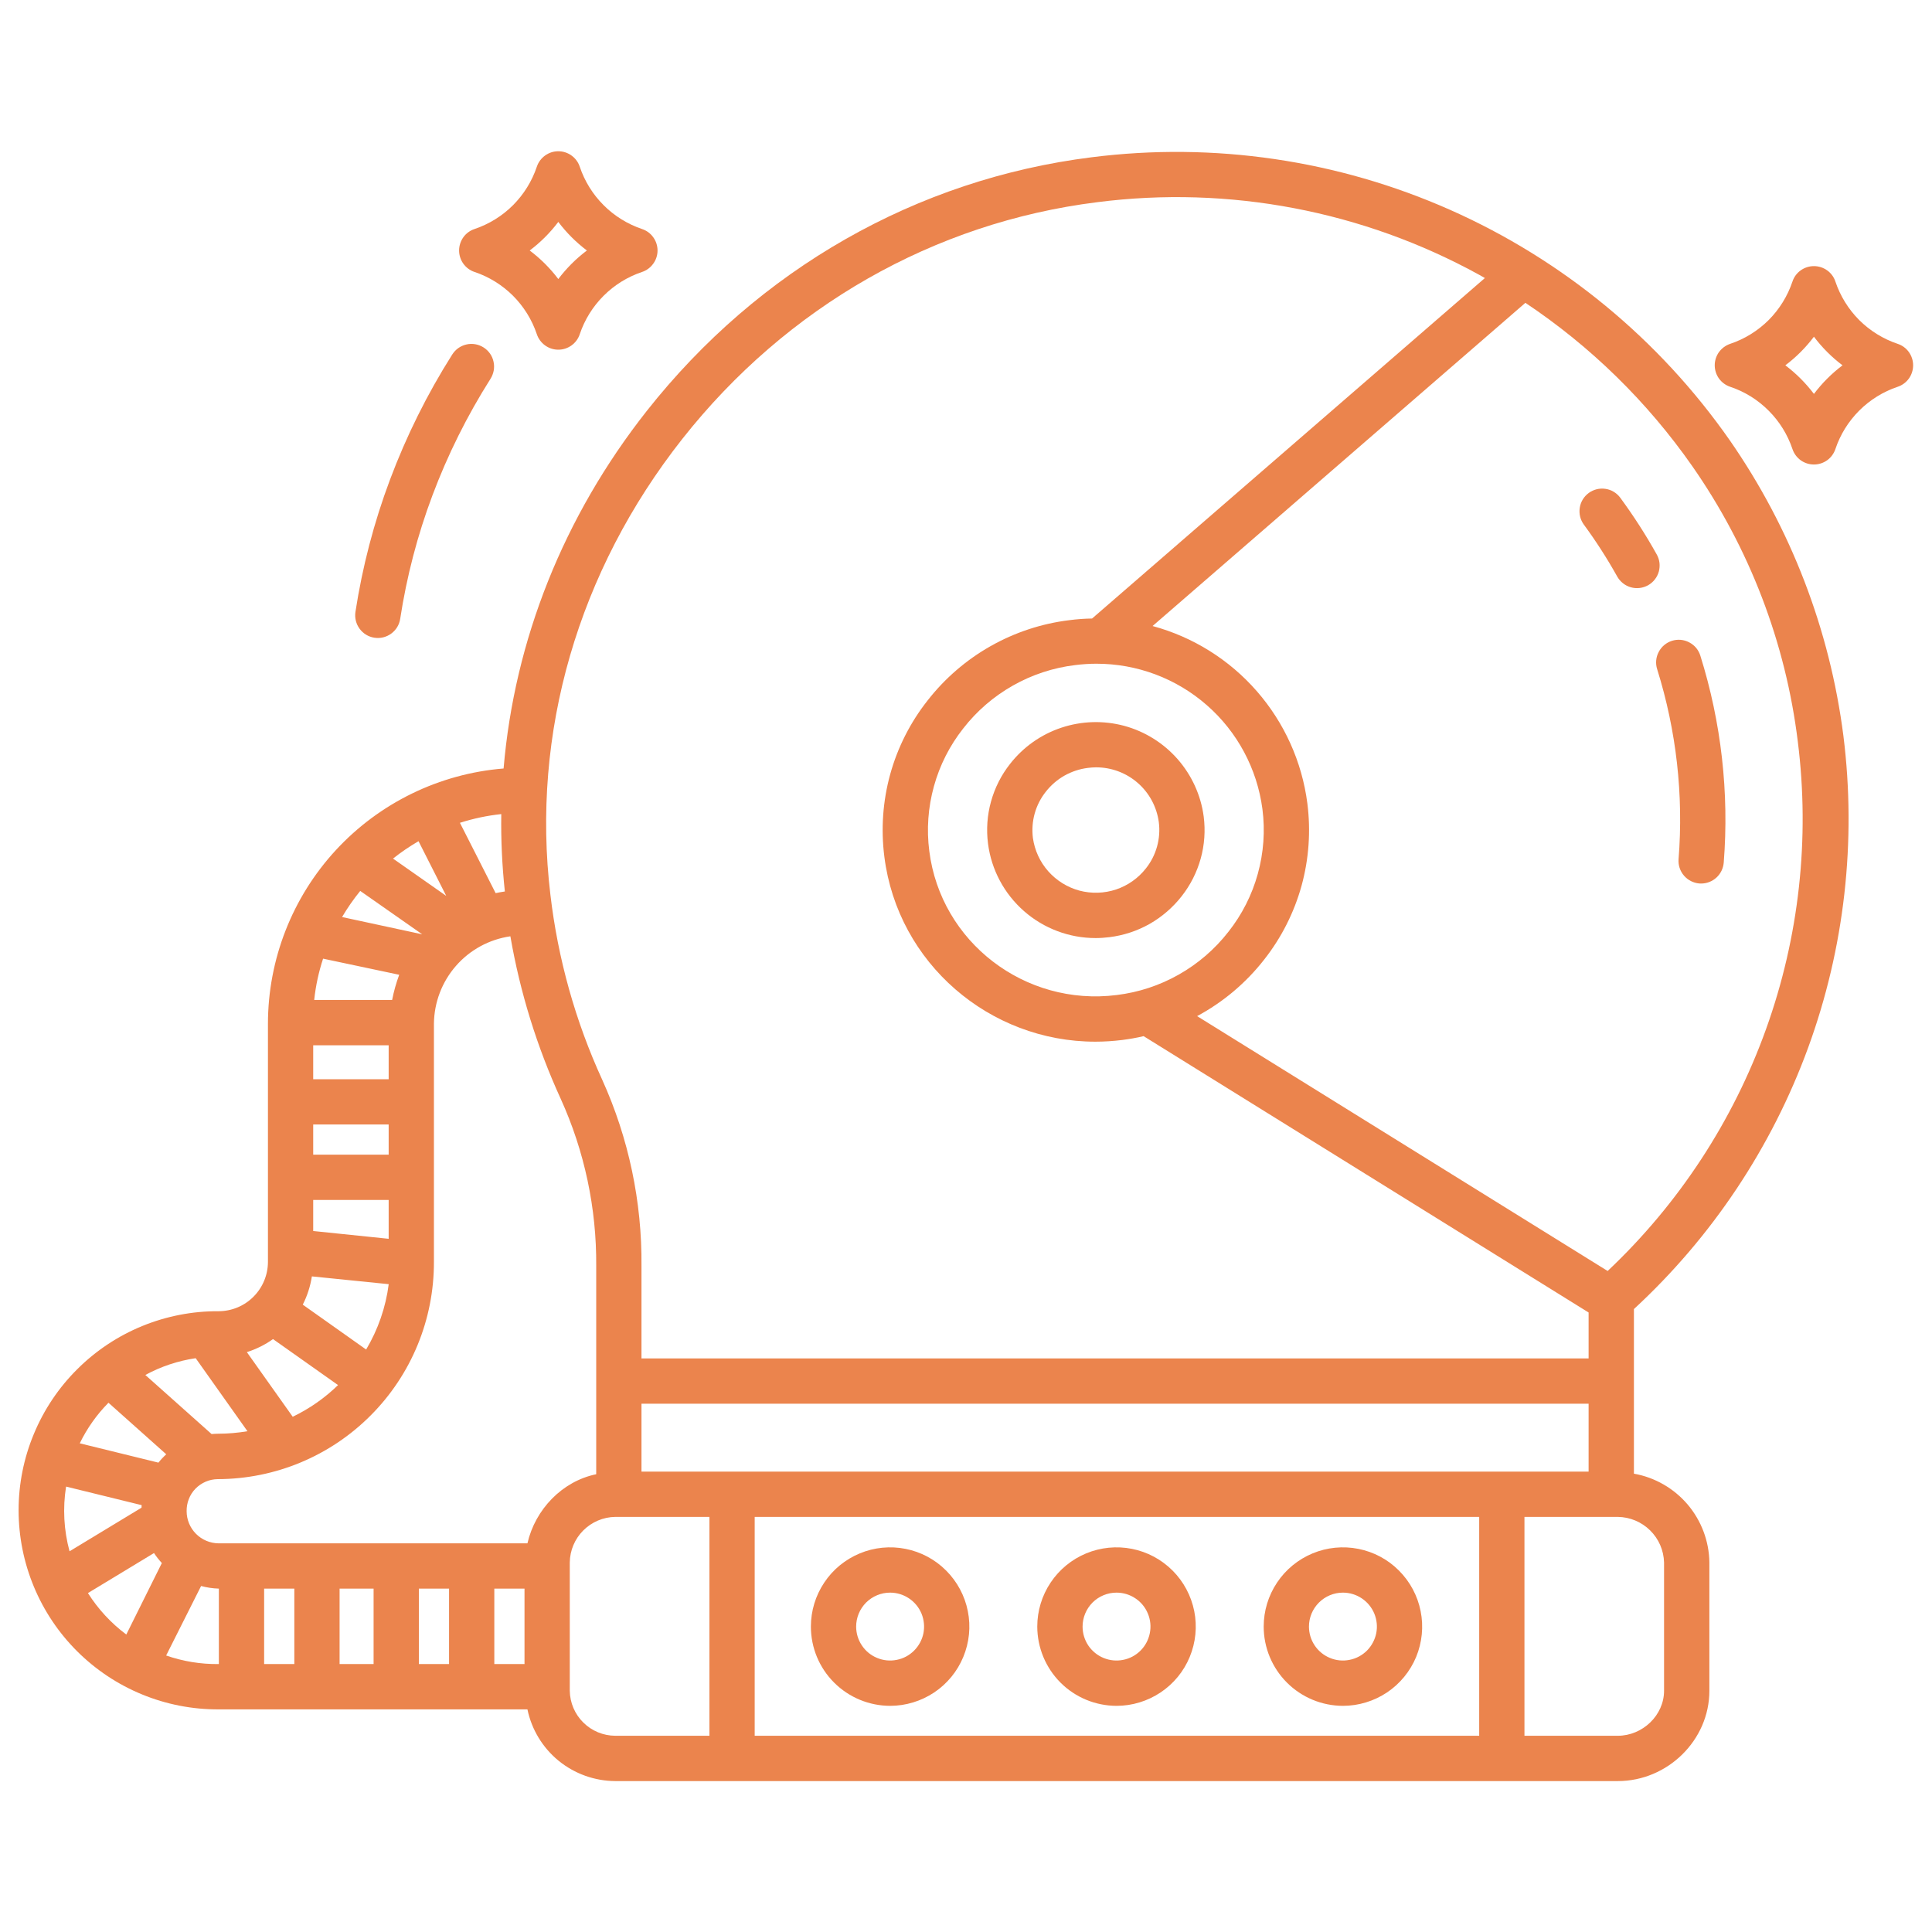 <svg width="35" height="35" viewBox="0 0 35 35" fill="none" xmlns="http://www.w3.org/2000/svg">
<path d="M8.598 4.927C8.86 5.015 9.098 5.163 9.294 5.358C9.489 5.554 9.637 5.792 9.725 6.054C9.752 6.136 9.805 6.207 9.874 6.257C9.944 6.308 10.028 6.335 10.114 6.335C10.2 6.335 10.284 6.308 10.354 6.257C10.424 6.207 10.476 6.136 10.503 6.054C10.591 5.792 10.739 5.554 10.935 5.358C11.131 5.162 11.369 5.015 11.631 4.927C11.713 4.9 11.784 4.847 11.834 4.777C11.885 4.708 11.912 4.624 11.912 4.538C11.912 4.452 11.885 4.368 11.834 4.298C11.784 4.228 11.713 4.176 11.631 4.149C11.369 4.06 11.13 3.913 10.935 3.717C10.739 3.521 10.591 3.283 10.503 3.021C10.476 2.939 10.424 2.868 10.354 2.818C10.284 2.767 10.2 2.74 10.114 2.74C10.028 2.74 9.944 2.767 9.874 2.818C9.805 2.868 9.752 2.939 9.725 3.021C9.637 3.283 9.489 3.521 9.294 3.717C9.098 3.913 8.86 4.06 8.597 4.149C8.515 4.176 8.444 4.228 8.394 4.298C8.344 4.368 8.317 4.452 8.317 4.538C8.317 4.624 8.344 4.708 8.394 4.777C8.444 4.847 8.515 4.9 8.597 4.927H8.598ZM10.114 4.02C10.262 4.216 10.436 4.39 10.632 4.538C10.436 4.685 10.262 4.86 10.114 5.055C9.967 4.86 9.792 4.685 9.596 4.538C9.792 4.39 9.967 4.216 10.114 4.02V4.02Z" fill="#EB844D"/>
<path d="M34.378 6.229C34.116 6.141 33.877 5.993 33.681 5.798C33.486 5.602 33.338 5.363 33.25 5.101C33.223 5.019 33.171 4.948 33.101 4.898C33.031 4.848 32.947 4.821 32.861 4.821C32.775 4.821 32.691 4.848 32.621 4.898C32.551 4.948 32.499 5.019 32.472 5.101C32.384 5.363 32.236 5.602 32.041 5.798C31.845 5.993 31.607 6.141 31.344 6.229C31.263 6.256 31.192 6.309 31.141 6.378C31.091 6.448 31.064 6.532 31.064 6.618C31.064 6.704 31.091 6.788 31.141 6.858C31.192 6.928 31.263 6.98 31.344 7.007C31.607 7.095 31.845 7.243 32.04 7.439C32.236 7.634 32.384 7.873 32.472 8.135C32.499 8.216 32.551 8.287 32.621 8.338C32.691 8.388 32.775 8.415 32.861 8.415C32.947 8.415 33.031 8.388 33.101 8.338C33.171 8.287 33.223 8.216 33.25 8.135C33.338 7.872 33.486 7.634 33.682 7.438C33.877 7.243 34.116 7.095 34.378 7.007C34.46 6.98 34.531 6.927 34.581 6.858C34.631 6.788 34.658 6.704 34.658 6.618C34.658 6.532 34.631 6.448 34.581 6.378C34.531 6.308 34.46 6.256 34.378 6.229L34.378 6.229ZM32.861 7.136C32.713 6.94 32.539 6.766 32.343 6.618C32.539 6.471 32.713 6.296 32.861 6.1C33.009 6.296 33.183 6.471 33.379 6.618C33.183 6.766 33.009 6.94 32.861 7.136V7.136Z" fill="#EB844D"/>
<path d="M30.803 11.877C30.787 11.826 30.761 11.778 30.727 11.737C30.692 11.696 30.65 11.662 30.602 11.637C30.505 11.586 30.393 11.576 30.289 11.609C30.185 11.642 30.099 11.714 30.049 11.811C29.998 11.907 29.988 12.02 30.021 12.123C30.369 13.235 30.501 14.402 30.409 15.563C30.4 15.671 30.435 15.779 30.506 15.862C30.576 15.944 30.677 15.996 30.785 16.005C30.796 16.005 30.807 16.006 30.818 16.006C30.921 16.006 31.02 15.967 31.096 15.897C31.172 15.827 31.218 15.731 31.227 15.629C31.327 14.363 31.183 13.089 30.803 11.877L30.803 11.877Z" fill="#EB844D"/>
<path d="M30.012 10.042C29.814 9.687 29.593 9.344 29.352 9.016C29.287 8.929 29.191 8.871 29.084 8.856C28.977 8.84 28.868 8.867 28.781 8.931C28.694 8.995 28.635 9.091 28.619 9.198C28.602 9.304 28.628 9.414 28.691 9.501C28.912 9.802 29.114 10.116 29.296 10.442C29.322 10.489 29.358 10.531 29.4 10.565C29.442 10.599 29.491 10.624 29.543 10.639C29.595 10.654 29.649 10.658 29.703 10.652C29.756 10.646 29.808 10.629 29.856 10.603C29.903 10.576 29.945 10.541 29.978 10.498C30.012 10.456 30.036 10.407 30.051 10.355C30.065 10.303 30.069 10.248 30.063 10.195C30.056 10.141 30.039 10.089 30.012 10.042V10.042Z" fill="#EB844D"/>
<path d="M6.783 11.553C6.836 11.561 6.891 11.559 6.943 11.546C6.995 11.533 7.044 11.51 7.088 11.478C7.131 11.446 7.168 11.406 7.196 11.36C7.224 11.314 7.242 11.263 7.25 11.21C7.367 10.447 7.562 9.699 7.833 8.977C8.11 8.239 8.463 7.53 8.885 6.864C8.914 6.818 8.934 6.767 8.944 6.714C8.954 6.66 8.953 6.606 8.941 6.553C8.93 6.5 8.908 6.449 8.877 6.405C8.845 6.36 8.806 6.323 8.76 6.294C8.714 6.265 8.663 6.245 8.609 6.236C8.556 6.227 8.501 6.228 8.448 6.241C8.395 6.253 8.345 6.276 8.301 6.307C8.257 6.339 8.22 6.379 8.191 6.425C7.739 7.139 7.362 7.898 7.065 8.69C6.774 9.465 6.565 10.268 6.439 11.086C6.423 11.194 6.45 11.303 6.515 11.391C6.579 11.478 6.675 11.537 6.783 11.553V11.553Z" fill="#EB844D"/>
<path d="M20.227 30.903C20.511 30.903 20.788 30.818 21.024 30.661C21.261 30.503 21.445 30.279 21.553 30.017C21.662 29.754 21.69 29.465 21.635 29.187C21.579 28.909 21.443 28.653 21.242 28.452C21.041 28.251 20.785 28.114 20.507 28.059C20.229 28.004 19.94 28.032 19.677 28.141C19.415 28.25 19.191 28.433 19.033 28.67C18.875 28.906 18.791 29.183 18.791 29.467C18.792 29.848 18.943 30.213 19.212 30.482C19.481 30.751 19.846 30.902 20.227 30.903ZM20.227 28.852C20.349 28.852 20.468 28.888 20.569 28.956C20.67 29.023 20.749 29.119 20.795 29.232C20.842 29.344 20.854 29.468 20.83 29.587C20.806 29.706 20.748 29.816 20.662 29.902C20.576 29.988 20.466 30.047 20.347 30.07C20.227 30.094 20.104 30.082 19.991 30.035C19.879 29.989 19.783 29.91 19.715 29.809C19.648 29.708 19.612 29.589 19.612 29.467C19.612 29.304 19.677 29.148 19.792 29.032C19.907 28.917 20.064 28.852 20.227 28.852Z" fill="#EB844D"/>
<path d="M24.328 30.903C24.612 30.903 24.89 30.818 25.126 30.661C25.362 30.503 25.546 30.279 25.655 30.017C25.763 29.754 25.792 29.465 25.736 29.187C25.681 28.909 25.544 28.653 25.343 28.452C25.143 28.251 24.887 28.114 24.608 28.059C24.33 28.004 24.041 28.032 23.779 28.141C23.517 28.25 23.293 28.433 23.135 28.67C22.977 28.906 22.893 29.183 22.893 29.467C22.893 29.848 23.045 30.213 23.314 30.482C23.583 30.751 23.948 30.902 24.328 30.903V30.903ZM24.328 28.852C24.45 28.852 24.569 28.888 24.67 28.956C24.771 29.023 24.85 29.119 24.897 29.232C24.943 29.344 24.956 29.468 24.932 29.587C24.908 29.706 24.849 29.816 24.764 29.902C24.677 29.988 24.568 30.047 24.448 30.07C24.329 30.094 24.205 30.082 24.093 30.035C23.981 29.989 23.884 29.91 23.817 29.809C23.749 29.708 23.713 29.589 23.713 29.467C23.713 29.304 23.778 29.148 23.894 29.032C24.009 28.917 24.165 28.852 24.328 28.852V28.852Z" fill="#EB844D"/>
<path d="M16.125 30.903C16.409 30.903 16.687 30.818 16.923 30.661C17.159 30.503 17.343 30.279 17.451 30.017C17.56 29.754 17.589 29.465 17.533 29.187C17.478 28.909 17.341 28.653 17.14 28.452C16.94 28.251 16.684 28.114 16.405 28.059C16.127 28.004 15.838 28.032 15.576 28.141C15.314 28.25 15.089 28.433 14.932 28.67C14.774 28.906 14.69 29.183 14.69 29.467C14.69 29.848 14.841 30.213 15.111 30.482C15.38 30.751 15.745 30.902 16.125 30.903V30.903ZM16.125 28.852C16.247 28.852 16.366 28.888 16.467 28.956C16.568 29.023 16.647 29.119 16.694 29.232C16.74 29.344 16.752 29.468 16.729 29.587C16.705 29.706 16.646 29.816 16.56 29.902C16.474 29.988 16.365 30.047 16.245 30.07C16.126 30.094 16.002 30.082 15.89 30.035C15.777 29.989 15.681 29.91 15.614 29.809C15.546 29.708 15.51 29.589 15.51 29.467C15.51 29.304 15.575 29.148 15.69 29.032C15.806 28.917 15.962 28.852 16.125 28.852V28.852Z" fill="#EB844D"/>
<path d="M18.299 13.838C18.139 14.04 18.022 14.272 17.953 14.521C17.884 14.769 17.866 15.028 17.899 15.284C17.96 15.757 18.192 16.191 18.551 16.506C18.91 16.821 19.371 16.994 19.848 16.994C19.931 16.994 20.015 16.988 20.097 16.978C20.354 16.946 20.601 16.865 20.826 16.738C21.05 16.61 21.247 16.44 21.406 16.237C21.566 16.034 21.683 15.802 21.752 15.554C21.821 15.306 21.839 15.046 21.806 14.791C21.755 14.406 21.59 14.046 21.335 13.754C21.079 13.462 20.743 13.252 20.369 13.15C19.994 13.049 19.598 13.06 19.23 13.182C18.862 13.304 18.538 13.532 18.299 13.838V13.838ZM18.945 14.344C19.038 14.225 19.153 14.125 19.284 14.051C19.416 13.977 19.561 13.929 19.71 13.911C19.759 13.905 19.808 13.901 19.857 13.901C20.134 13.901 20.403 14.001 20.612 14.184C20.821 14.366 20.956 14.619 20.993 14.894C21.012 15.042 21.001 15.192 20.961 15.336C20.921 15.48 20.853 15.614 20.76 15.731C20.621 15.909 20.432 16.042 20.218 16.114C20.003 16.185 19.773 16.192 19.554 16.134C19.336 16.075 19.14 15.953 18.99 15.784C18.84 15.615 18.744 15.405 18.712 15.181C18.694 15.033 18.704 14.883 18.744 14.739C18.784 14.595 18.852 14.461 18.945 14.344V14.344Z" fill="#EB844D"/>
<path d="M33.395 13.33C33.149 11.406 32.443 9.57 31.337 7.977C30.061 6.15 28.309 4.706 26.271 3.802C24.233 2.898 21.987 2.569 19.776 2.849C16.604 3.246 13.742 4.878 11.718 7.443C10.207 9.359 9.32 11.599 9.123 13.922C7.961 14.016 6.876 14.544 6.085 15.4C5.294 16.257 4.855 17.38 4.854 18.546V22.863C4.853 23.099 4.758 23.326 4.591 23.492C4.424 23.66 4.197 23.753 3.96 23.754C3.485 23.751 3.015 23.843 2.575 24.023C2.136 24.203 1.736 24.469 1.4 24.804C1.063 25.139 0.796 25.537 0.614 25.976C0.431 26.414 0.337 26.884 0.337 27.359C0.337 27.834 0.431 28.305 0.613 28.743C0.795 29.182 1.062 29.58 1.398 29.915C1.735 30.25 2.134 30.516 2.573 30.696C3.013 30.877 3.483 30.969 3.958 30.967H9.555C9.631 31.333 9.831 31.662 10.12 31.898C10.41 32.134 10.772 32.264 11.146 32.266H29.308C30.207 32.266 30.967 31.528 30.967 30.629V28.306C30.962 27.92 30.822 27.549 30.573 27.255C30.323 26.962 29.979 26.764 29.6 26.697V23.715C31.013 22.411 32.094 20.789 32.755 18.983C33.415 17.176 33.634 15.239 33.395 13.33V13.33ZM12.361 7.951C14.251 5.556 16.92 4.033 19.876 3.663C22.264 3.357 24.688 3.818 26.798 4.979C26.832 4.998 26.866 5.018 26.9 5.037L19.784 11.205C19.646 11.207 19.509 11.217 19.372 11.235C18.87 11.296 18.384 11.457 17.944 11.706C17.503 11.956 17.116 12.29 16.805 12.689C16.492 13.085 16.262 13.539 16.127 14.026C15.993 14.512 15.957 15.02 16.021 15.521C16.265 17.454 17.929 18.871 19.843 18.871C20.007 18.871 20.17 18.86 20.333 18.84C20.463 18.823 20.591 18.801 20.718 18.771L28.779 23.777V24.609H11.621V22.936C11.632 21.772 11.389 20.619 10.909 19.559C10.423 18.498 10.107 17.368 9.971 16.209C9.62 13.278 10.473 10.346 12.361 7.951V7.951ZM19.861 12.024C20.597 12.023 21.308 12.289 21.862 12.774C22.416 13.258 22.774 13.928 22.87 14.657C22.921 15.05 22.892 15.449 22.786 15.831C22.681 16.212 22.5 16.569 22.254 16.88C22.009 17.195 21.704 17.458 21.356 17.655C21.009 17.852 20.626 17.978 20.23 18.026C18.566 18.236 17.043 17.066 16.835 15.418C16.784 15.025 16.813 14.626 16.919 14.244C17.024 13.863 17.205 13.506 17.451 13.195C17.696 12.88 18.001 12.617 18.349 12.42C18.696 12.223 19.079 12.097 19.475 12.049C19.603 12.033 19.732 12.024 19.861 12.024V12.024ZM28.779 25.43V26.66H11.621V25.43H28.779ZM9.081 14.748C9.074 15.216 9.096 15.684 9.146 16.15C9.09 16.158 9.034 16.168 8.979 16.18L8.332 14.906C8.576 14.828 8.827 14.775 9.081 14.748ZM7.582 15.239L8.084 16.23L7.12 15.554C7.266 15.438 7.42 15.333 7.582 15.239V15.239ZM6.526 16.14L7.649 16.926L6.197 16.613C6.295 16.447 6.405 16.289 6.526 16.14V16.14ZM5.853 17.367L7.232 17.659C7.177 17.808 7.134 17.96 7.104 18.115H5.692C5.719 17.861 5.773 17.61 5.853 17.367V17.367ZM5.674 18.936H7.041V19.551H5.674V18.936ZM5.674 20.371H7.041V20.918H5.674V20.371ZM5.674 21.738H7.041V22.442L5.674 22.301V21.738ZM5.65 23.123L7.042 23.264C6.988 23.683 6.849 24.085 6.633 24.448L5.485 23.635C5.567 23.474 5.622 23.302 5.65 23.123V23.123ZM4.946 24.259L6.124 25.092C5.883 25.327 5.606 25.52 5.303 25.666L4.472 24.495C4.642 24.441 4.801 24.362 4.946 24.259H4.946ZM3.545 24.605L4.483 25.928C4.309 25.957 4.134 25.973 3.958 25.973C3.916 25.973 3.874 25.976 3.833 25.979L2.633 24.909C2.917 24.755 3.225 24.652 3.545 24.605H3.545ZM1.26 28.103C1.156 27.721 1.135 27.321 1.197 26.931L2.566 27.267C2.565 27.282 2.565 27.297 2.564 27.313L1.26 28.103ZM2.288 29.611C2.012 29.405 1.777 29.15 1.593 28.86L2.79 28.135C2.832 28.199 2.88 28.26 2.932 28.316L2.288 29.611ZM2.87 26.497L1.445 26.147C1.577 25.875 1.753 25.627 1.965 25.412L3.012 26.346C2.961 26.392 2.913 26.443 2.87 26.497V26.497ZM3.965 30.146H3.958C3.636 30.15 3.315 30.097 3.01 29.991L3.643 28.732C3.746 28.759 3.852 28.776 3.958 28.779H3.965V30.146ZM5.332 30.146H4.785V28.779H5.332V30.146ZM6.768 30.146H6.152V28.779H6.768V30.146ZM8.135 30.146H7.588V28.779H8.135V30.146ZM9.502 30.146H8.955V28.779H9.502V30.146ZM9.555 27.959H3.958C3.805 27.957 3.658 27.895 3.55 27.786C3.442 27.677 3.381 27.53 3.381 27.376C3.38 27.301 3.393 27.226 3.421 27.156C3.448 27.086 3.489 27.022 3.542 26.968C3.594 26.915 3.657 26.872 3.726 26.842C3.795 26.812 3.869 26.797 3.945 26.796C4.986 26.794 5.983 26.378 6.717 25.64C7.452 24.903 7.863 23.904 7.861 22.863V18.546C7.865 18.16 8.006 17.789 8.26 17.498C8.514 17.207 8.864 17.017 9.246 16.962C9.421 17.977 9.728 18.965 10.156 19.902C10.589 20.854 10.809 21.89 10.801 22.936V26.707C10.185 26.834 9.696 27.344 9.555 27.959V27.959ZM12.852 31.445H11.146C10.929 31.444 10.721 31.358 10.567 31.205C10.413 31.053 10.325 30.846 10.322 30.629V28.306C10.325 28.088 10.412 27.88 10.566 27.726C10.72 27.572 10.928 27.483 11.146 27.48H12.852V31.445ZM26.797 31.445H13.672V27.48H26.797V31.445ZM30.146 28.306V30.629C30.146 31.076 29.755 31.445 29.308 31.445H27.617V27.48H29.308C29.527 27.483 29.737 27.57 29.893 27.724C30.05 27.878 30.14 28.086 30.146 28.306V28.306ZM29.124 23.025L21.687 18.408C22.158 18.155 22.571 17.807 22.9 17.386C23.213 16.989 23.443 16.535 23.578 16.049C23.712 15.562 23.748 15.054 23.684 14.554C23.587 13.801 23.268 13.094 22.769 12.522C22.27 11.95 21.612 11.539 20.88 11.341L27.634 5.486C28.818 6.276 29.843 7.279 30.658 8.446C31.692 9.928 32.349 11.64 32.569 13.434C32.79 15.191 32.593 16.975 31.994 18.642C31.396 20.308 30.412 21.81 29.124 23.025V23.025Z" fill="#EB844D"/>
</svg>

